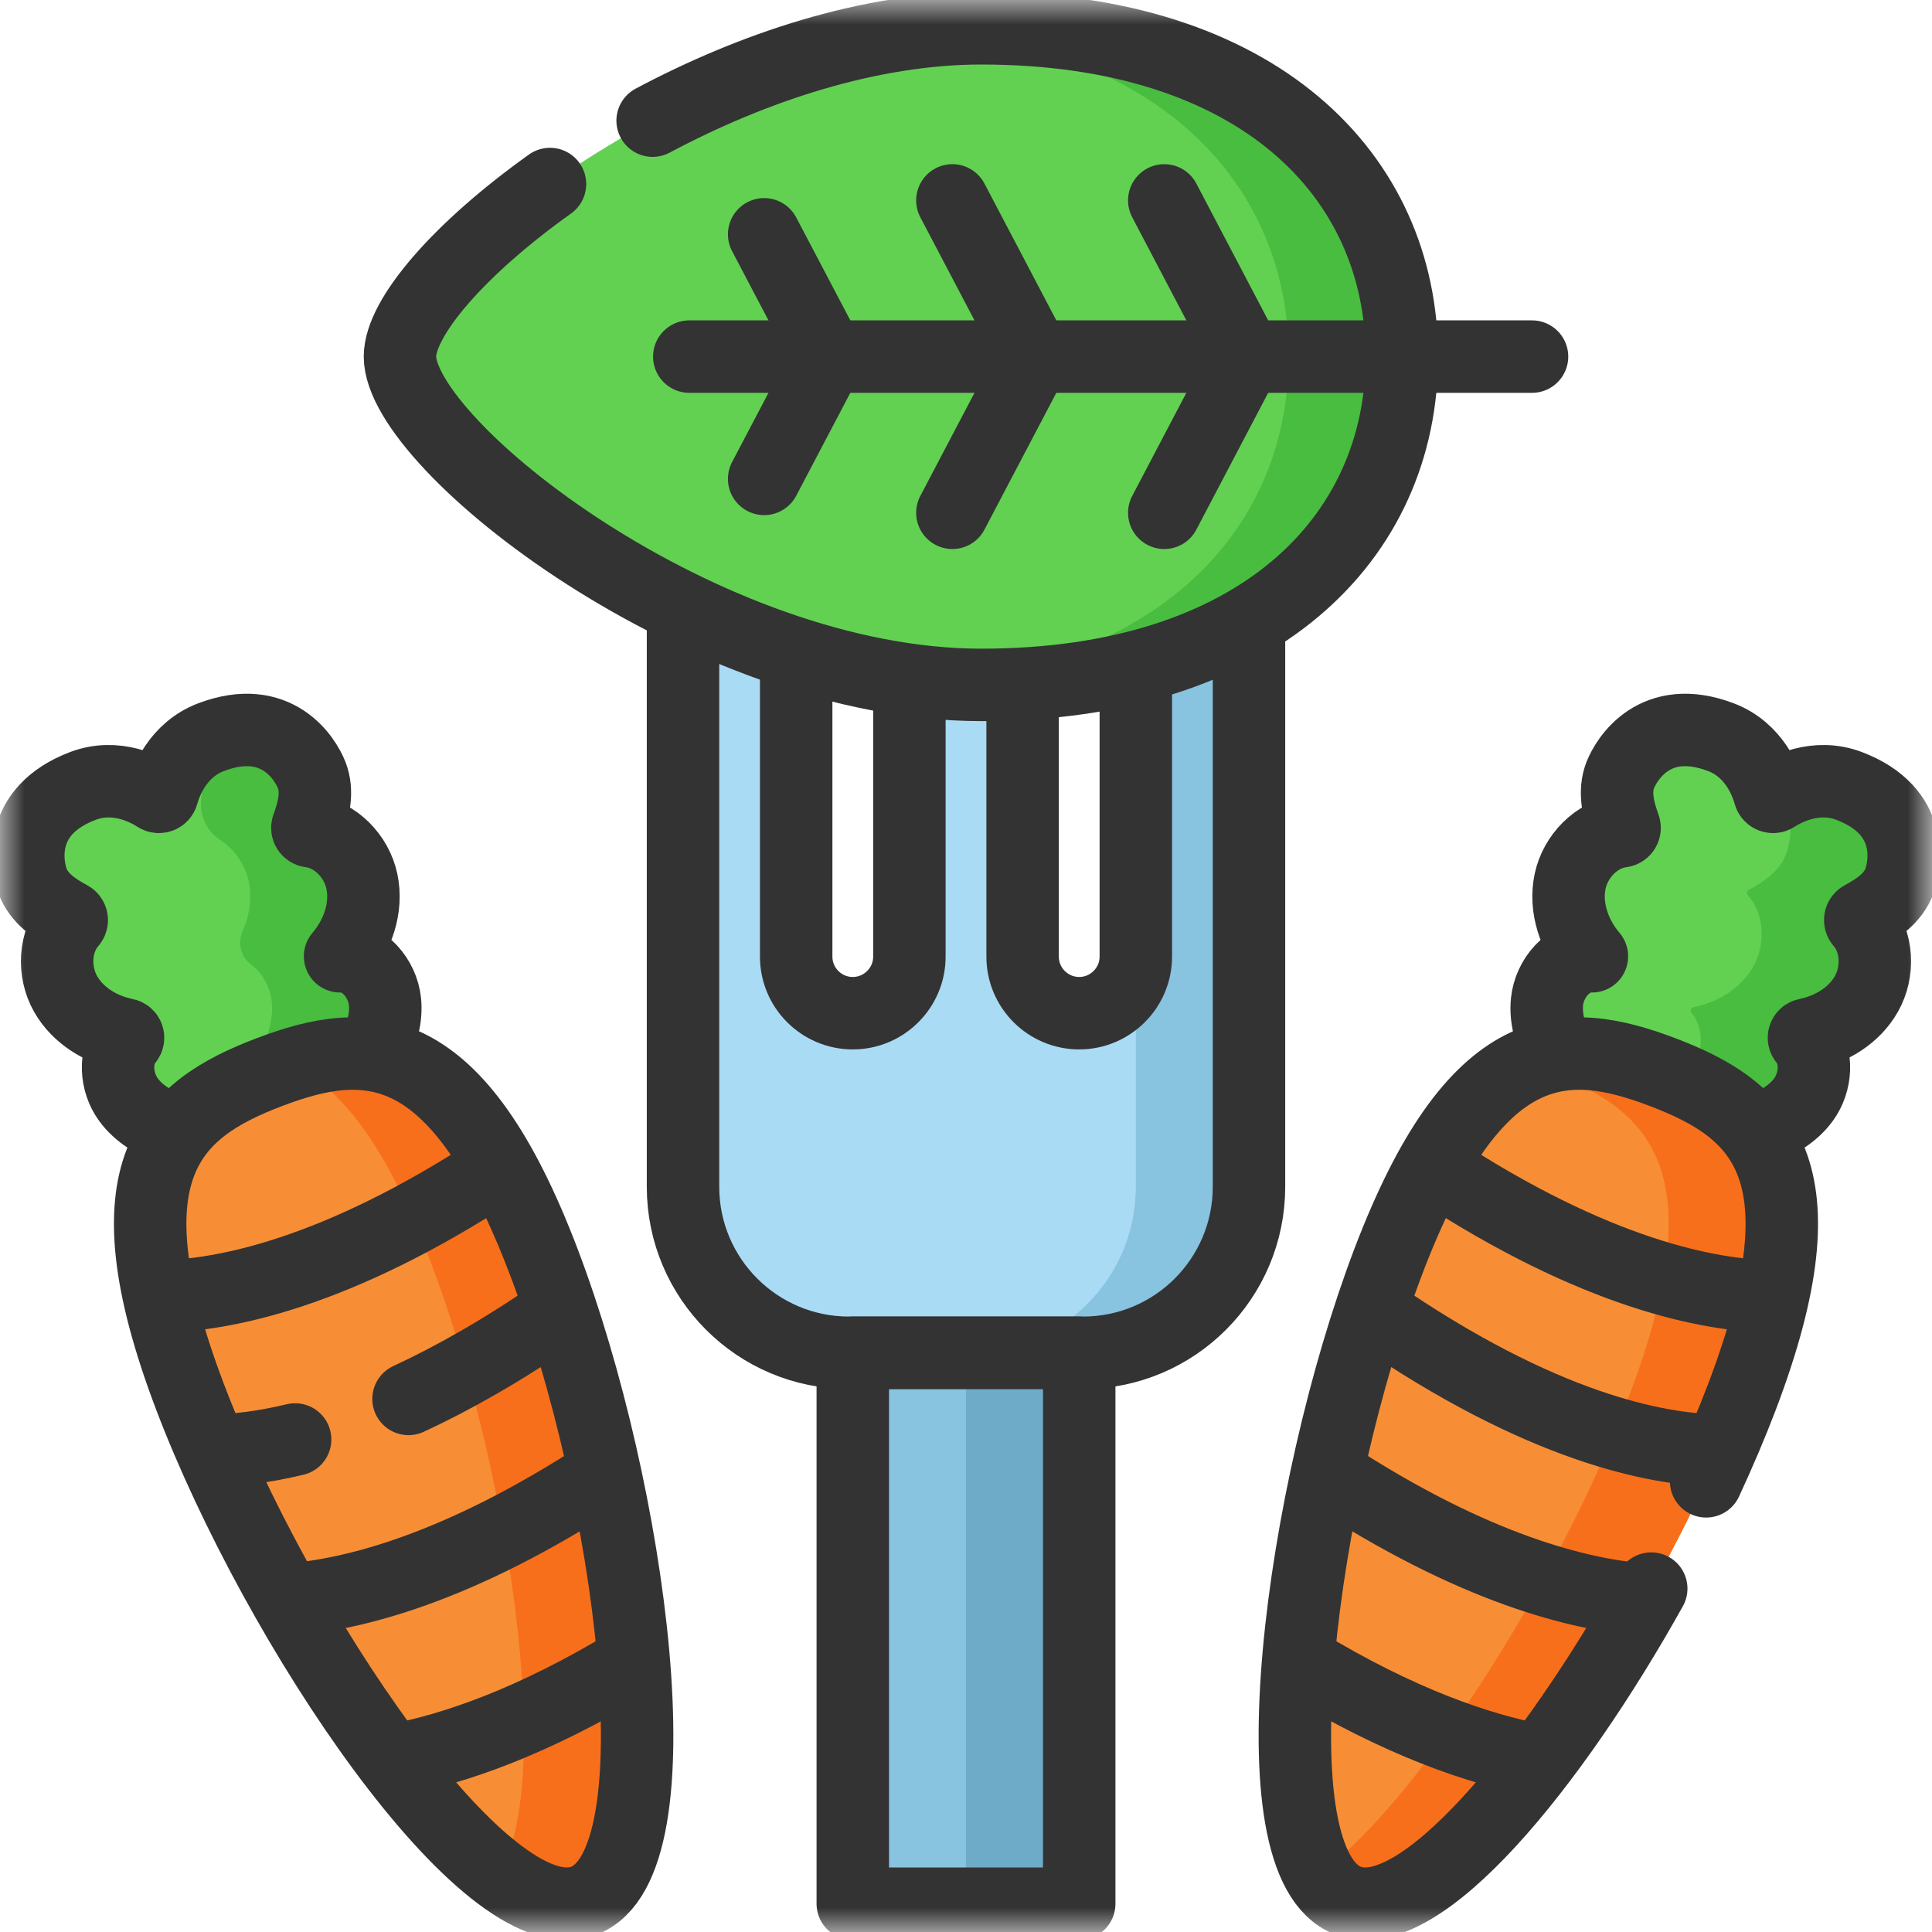 <svg width="40" height="40" viewBox="0 0 40 40" fill="none" xmlns="http://www.w3.org/2000/svg">
<g clip-path="url(#clip0_108_9747)">
<path d="M22.344 39.414H17.656V28.008H22.344V39.414Z" fill="#88C3E0"/>
<path d="M20 39.414H22.344V28.008H20V39.414Z" fill="#6EABC9"/>
<mask id="mask0_108_9747" style="mask-type:luminance" maskUnits="userSpaceOnUse" x="0" y="0" width="40" height="40">
<path d="M0 3.8147e-06H40V40H0V3.8147e-06Z" fill="white"/>
</mask>
<g mask="url(#mask0_108_9747)">
<path d="M25.859 11.211V24.57C25.859 26.469 24.32 28.008 22.422 28.008H17.578C15.68 28.008 14.141 26.469 14.141 24.57V11.211C14.141 10.564 14.665 10.039 15.312 10.039C15.96 10.039 16.484 10.564 16.484 11.211V19.805C16.484 20.452 17.009 20.977 17.656 20.977C18.303 20.977 18.828 20.452 18.828 19.805V11.211C18.828 10.564 19.353 10.039 20 10.039C20.647 10.039 21.172 10.564 21.172 11.211V19.805C21.172 20.452 21.697 20.977 22.344 20.977C22.991 20.977 23.516 20.452 23.516 19.805V11.211C23.516 10.564 24.04 10.039 24.688 10.039C25.335 10.039 25.859 10.564 25.859 11.211Z" fill="#A9DBF5"/>
<path d="M24.688 10.039C24.04 10.039 23.516 10.564 23.516 11.211V24.57C23.516 26.469 21.977 28.008 20.078 28.008H22.422C24.32 28.008 25.859 26.469 25.859 24.57V11.211C25.859 10.564 25.335 10.039 24.688 10.039Z" fill="#88C3E0"/>
<path d="M29.024 7.383C29.024 11.137 26.044 14.18 20.317 14.18C14.588 14.18 8.281 9.224 8.281 7.383C8.281 5.541 14.588 0.586 20.317 0.586C26.044 0.586 29.024 3.629 29.024 7.383Z" fill="#62D152"/>
<path d="M20.316 0.586C19.965 0.586 19.612 0.605 19.259 0.64C24.146 1.064 26.68 3.921 26.68 7.383C26.68 10.845 24.146 13.702 19.259 14.126C19.612 14.161 19.965 14.18 20.316 14.18C26.044 14.18 29.024 11.137 29.024 7.383C29.024 3.629 26.044 0.586 20.316 0.586Z" fill="#48BD40"/>
<path d="M7.041 19.799C7.526 19.784 7.923 20.257 7.971 20.741C8.018 21.224 7.8 21.695 7.531 22.1C7.261 22.504 6.803 22.588 6.719 23.309C6.683 23.616 6.461 23.902 6.167 23.999C5.883 24.122 5.527 24.056 5.296 23.85C4.755 23.367 4.357 23.609 3.887 23.486C3.417 23.362 2.941 23.155 2.656 22.762C2.397 22.404 2.359 21.863 2.634 21.532C2.669 21.491 2.648 21.428 2.595 21.417C2.089 21.315 1.611 21.025 1.358 20.578C1.097 20.118 1.123 19.491 1.468 19.096C1.498 19.062 1.489 19.009 1.449 18.987C1.122 18.811 0.803 18.591 0.676 18.247C0.552 17.91 0.347 16.793 1.714 16.273C2.404 16.01 3.025 16.341 3.249 16.486C3.292 16.514 3.349 16.492 3.362 16.443C3.433 16.185 3.678 15.526 4.368 15.263C5.736 14.743 6.324 15.715 6.454 16.049C6.587 16.391 6.495 16.768 6.368 17.116C6.353 17.159 6.381 17.205 6.427 17.21C6.946 17.276 7.382 17.728 7.492 18.245C7.609 18.791 7.404 19.374 7.041 19.799Z" fill="#62D152"/>
<path d="M7.97 20.741C7.922 20.257 7.526 19.785 7.04 19.799C7.404 19.374 7.609 18.791 7.492 18.245C7.381 17.728 6.944 17.275 6.425 17.21C6.38 17.205 6.353 17.159 6.368 17.116C6.495 16.768 6.587 16.391 6.454 16.049C6.324 15.715 5.735 14.743 4.368 15.263C4.149 15.346 3.976 15.47 3.838 15.607C3.981 15.773 4.069 15.943 4.11 16.049C4.174 16.214 4.186 16.387 4.167 16.561C4.131 16.889 4.278 17.208 4.556 17.387C4.852 17.578 5.074 17.897 5.148 18.245C5.222 18.592 5.167 18.953 5.024 19.28C4.918 19.52 4.981 19.807 5.192 19.963C5.431 20.14 5.597 20.439 5.627 20.741C5.674 21.224 5.456 21.695 5.187 22.1C4.917 22.504 4.459 22.588 4.375 23.309C4.366 23.384 4.346 23.457 4.317 23.528C4.622 23.529 4.926 23.519 5.296 23.85C5.527 24.056 5.883 24.122 6.167 23.999C6.461 23.902 6.683 23.616 6.719 23.309C6.803 22.588 7.261 22.504 7.531 22.1C7.8 21.695 8.018 21.224 7.97 20.741Z" fill="#48BD40"/>
<path d="M11.261 26.132C13.06 30.868 14.112 38.582 12.089 39.351C10.066 40.121 5.733 33.655 3.934 28.919C2.135 24.182 3.551 22.968 5.575 22.198C7.598 21.429 9.463 21.395 11.261 26.132Z" fill="#F78E36"/>
<path d="M11.262 26.132C9.599 21.752 7.879 21.451 6.03 22.039C7.02 22.484 7.978 23.656 8.918 26.132C10.505 30.311 11.51 36.805 10.336 38.806C11.006 39.312 11.612 39.533 12.089 39.351C14.113 38.582 13.06 30.868 11.262 26.132Z" fill="#F86F1B"/>
<path d="M32.959 19.799C32.474 19.784 32.077 20.257 32.029 20.741C31.981 21.224 32.199 21.695 32.469 22.1C32.738 22.504 33.197 22.588 33.281 23.309C33.316 23.616 33.539 23.902 33.833 23.999C34.117 24.122 34.473 24.056 34.703 23.85C35.245 23.367 35.643 23.609 36.113 23.486C36.583 23.362 37.059 23.155 37.343 22.762C37.602 22.404 37.641 21.863 37.366 21.532C37.331 21.491 37.352 21.428 37.405 21.417C37.911 21.315 38.389 21.025 38.642 20.578C38.902 20.118 38.877 19.491 38.532 19.096C38.502 19.062 38.511 19.009 38.551 18.987C38.877 18.811 39.196 18.591 39.324 18.247C39.448 17.91 39.653 16.793 38.286 16.273C37.596 16.01 36.975 16.341 36.751 16.486C36.708 16.514 36.651 16.492 36.637 16.443C36.566 16.185 36.321 15.526 35.631 15.263C34.264 14.743 33.676 15.715 33.545 16.049C33.412 16.391 33.504 16.768 33.631 17.116C33.647 17.159 33.618 17.205 33.573 17.21C33.054 17.276 32.618 17.728 32.508 18.245C32.391 18.791 32.596 19.374 32.959 19.799Z" fill="#62D152"/>
<path d="M38.286 16.273C37.694 16.047 37.153 16.259 36.87 16.415C37.175 16.915 37.061 17.464 36.98 17.683C36.852 18.027 36.534 18.248 36.208 18.424C36.167 18.445 36.158 18.499 36.188 18.533C36.533 18.927 36.559 19.555 36.298 20.015C36.045 20.462 35.568 20.752 35.061 20.854C35.008 20.865 34.987 20.927 35.022 20.969C35.297 21.299 35.259 21.841 35 22.198C34.715 22.591 34.239 22.799 33.769 22.922C33.572 22.974 33.386 22.962 33.198 22.965C33.236 23.062 33.265 23.174 33.281 23.309C33.317 23.616 33.539 23.902 33.833 23.999C34.117 24.122 34.473 24.056 34.704 23.85C35.245 23.367 35.643 23.609 36.113 23.486C36.583 23.362 37.059 23.155 37.344 22.762C37.603 22.404 37.641 21.863 37.366 21.532C37.331 21.491 37.352 21.428 37.405 21.417C37.911 21.315 38.389 21.026 38.642 20.578C38.903 20.118 38.877 19.491 38.532 19.096C38.502 19.062 38.511 19.009 38.551 18.987C38.877 18.812 39.196 18.591 39.324 18.247C39.448 17.91 39.653 16.793 38.286 16.273Z" fill="#48BD40"/>
<path d="M28.738 26.132C26.94 30.868 25.887 38.582 27.911 39.351C29.934 40.121 34.267 33.655 36.066 28.919C37.864 24.182 36.448 22.968 34.425 22.198C32.402 21.429 30.537 21.395 28.738 26.132Z" fill="#F78E36"/>
<path d="M34.426 22.198C33.46 21.831 32.53 21.632 31.627 22.039C31.777 22.087 31.929 22.14 32.082 22.198C34.105 22.968 35.521 24.182 33.722 28.919C32.348 32.538 29.494 37.167 27.321 38.806C27.478 39.073 27.673 39.261 27.912 39.351C29.935 40.121 34.267 33.655 36.066 28.919C37.865 24.182 36.449 22.968 34.426 22.198Z" fill="#F86F1B"/>
<path d="M22.344 39.414H17.656V28.008H22.344V39.414Z" stroke="#333333" stroke-width="1.5" stroke-miterlimit="10" stroke-linecap="round" stroke-linejoin="round"/>
<path d="M18.828 14.171V19.805C18.828 20.128 18.697 20.421 18.484 20.633C18.273 20.845 17.98 20.977 17.656 20.977C17.009 20.977 16.484 20.452 16.484 19.805V13.63" stroke="#333333" stroke-width="1.5" stroke-miterlimit="10" stroke-linecap="round" stroke-linejoin="round"/>
<path d="M25.859 12.999V24.57C25.859 26.469 24.32 28.008 22.422 28.008H17.578C15.68 28.008 14.141 26.469 14.141 24.57V12.721" stroke="#333333" stroke-width="1.5" stroke-miterlimit="10" stroke-linecap="round" stroke-linejoin="round"/>
<path d="M23.516 13.9V19.805C23.516 20.128 23.384 20.421 23.172 20.633C22.96 20.845 22.667 20.977 22.344 20.977C21.697 20.977 21.172 20.452 21.172 19.805V14.247" stroke="#333333" stroke-width="1.5" stroke-miterlimit="10" stroke-linecap="round" stroke-linejoin="round"/>
<path d="M13.512 2.498C15.568 1.403 17.99 0.586 20.317 0.586C26.044 0.586 29.024 3.629 29.024 7.383C29.024 11.137 26.044 14.18 20.317 14.18C14.588 14.18 8.281 9.224 8.281 7.383C8.281 6.568 9.515 5.145 11.387 3.81" stroke="#333333" stroke-width="1.5" stroke-miterlimit="10" stroke-linecap="round" stroke-linejoin="round"/>
<path d="M31.719 7.383H14.271" stroke="#333333" stroke-width="1.5" stroke-miterlimit="10" stroke-linecap="round" stroke-linejoin="round"/>
<path d="M15.821 9.915L17.152 7.383L15.821 4.851" stroke="#333333" stroke-width="1.5" stroke-miterlimit="10" stroke-linecap="round" stroke-linejoin="round"/>
<path d="M19.718 10.617L21.417 7.383L19.718 4.149" stroke="#333333" stroke-width="1.5" stroke-miterlimit="10" stroke-linecap="round" stroke-linejoin="round"/>
<path d="M24.105 10.617L25.803 7.383L24.105 4.149" stroke="#333333" stroke-width="1.5" stroke-miterlimit="10" stroke-linecap="round" stroke-linejoin="round"/>
<path d="M3.562 23.385C3.207 23.256 2.875 23.064 2.656 22.762C2.397 22.405 2.359 21.863 2.634 21.532C2.669 21.491 2.648 21.428 2.595 21.418C2.089 21.315 1.611 21.026 1.358 20.578C1.097 20.119 1.123 19.491 1.468 19.097C1.498 19.062 1.489 19.009 1.448 18.987C1.122 18.812 0.803 18.591 0.676 18.247C0.552 17.91 0.347 16.793 1.714 16.273C2.404 16.01 3.025 16.341 3.249 16.486C3.291 16.514 3.349 16.492 3.362 16.443C3.433 16.185 3.678 15.526 4.368 15.263C5.736 14.743 6.324 15.715 6.454 16.049C6.587 16.391 6.496 16.768 6.368 17.116C6.353 17.159 6.381 17.205 6.427 17.211C6.946 17.276 7.382 17.728 7.492 18.245C7.609 18.791 7.404 19.374 7.041 19.799C7.526 19.785 7.923 20.257 7.971 20.741C8.004 21.08 7.906 21.414 7.752 21.723" stroke="#333333" stroke-width="1.5" stroke-miterlimit="10" stroke-linecap="round" stroke-linejoin="round"/>
<path d="M11.261 26.132C13.06 30.868 14.112 38.582 12.089 39.351C10.066 40.121 5.733 33.655 3.934 28.919C2.135 24.182 3.551 22.968 5.575 22.198C7.598 21.429 9.463 21.395 11.261 26.132Z" stroke="#333333" stroke-width="1.5" stroke-miterlimit="10" stroke-linecap="round" stroke-linejoin="round"/>
<path d="M3.35 26.841C4.603 26.816 6.948 26.385 10.3 24.183" stroke="#333333" stroke-width="1.5" stroke-miterlimit="10" stroke-linecap="round" stroke-linejoin="round"/>
<path d="M8.458 28.963C9.37 28.541 10.405 27.959 11.56 27.16" stroke="#333333" stroke-width="1.5" stroke-miterlimit="10" stroke-linecap="round" stroke-linejoin="round"/>
<path d="M4.45 30.031C4.867 30.024 5.421 29.969 6.11 29.803" stroke="#333333" stroke-width="1.5" stroke-miterlimit="10" stroke-linecap="round" stroke-linejoin="round"/>
<path d="M5.979 33.118C7.29 33.018 9.484 32.484 12.498 30.511" stroke="#333333" stroke-width="1.5" stroke-miterlimit="10" stroke-linecap="round" stroke-linejoin="round"/>
<path d="M8.178 36.44C9.367 36.217 11.007 35.668 13.074 34.413" stroke="#333333" stroke-width="1.5" stroke-miterlimit="10" stroke-linecap="round" stroke-linejoin="round"/>
<path d="M36.419 23.392C36.781 23.263 37.121 23.069 37.343 22.762C37.602 22.404 37.641 21.863 37.366 21.532C37.331 21.491 37.352 21.428 37.405 21.418C37.911 21.315 38.389 21.026 38.642 20.578C38.902 20.118 38.877 19.491 38.532 19.097C38.502 19.062 38.511 19.009 38.551 18.987C38.877 18.812 39.196 18.591 39.324 18.247C39.448 17.91 39.653 16.793 38.286 16.273C37.596 16.01 36.975 16.341 36.751 16.486C36.708 16.514 36.651 16.492 36.637 16.443C36.566 16.185 36.321 15.526 35.631 15.263C34.264 14.743 33.676 15.715 33.545 16.049C33.412 16.391 33.504 16.768 33.631 17.116C33.647 17.159 33.618 17.205 33.573 17.211C33.054 17.276 32.618 17.728 32.508 18.245C32.391 18.791 32.596 19.374 32.959 19.799C32.474 19.785 32.077 20.257 32.029 20.741C31.992 21.114 32.114 21.48 32.295 21.813" stroke="#333333" stroke-width="1.5" stroke-miterlimit="10" stroke-linecap="round" stroke-linejoin="round"/>
<path d="M35.324 30.669C35.601 30.071 35.852 29.482 36.066 28.919C37.864 24.182 36.448 22.968 34.425 22.198C32.402 21.429 30.537 21.395 28.738 26.132C26.94 30.869 25.887 38.582 27.911 39.351C29.397 39.916 32.128 36.579 34.187 32.89" stroke="#333333" stroke-width="1.5" stroke-miterlimit="10" stroke-linecap="round" stroke-linejoin="round"/>
<path d="M36.651 26.841C35.398 26.816 33.052 26.385 29.7 24.183" stroke="#333333" stroke-width="1.5" stroke-miterlimit="10" stroke-linecap="round" stroke-linejoin="round"/>
<path d="M35.55 30.031C34.329 30.012 31.933 29.575 28.439 27.161" stroke="#333333" stroke-width="1.5" stroke-miterlimit="10" stroke-linecap="round" stroke-linejoin="round"/>
<path d="M34.022 33.118C32.711 33.018 30.516 32.484 27.503 30.511" stroke="#333333" stroke-width="1.5" stroke-miterlimit="10" stroke-linecap="round" stroke-linejoin="round"/>
<path d="M31.823 36.44C30.634 36.217 28.994 35.668 26.927 34.413" stroke="#333333" stroke-width="1.5" stroke-miterlimit="10" stroke-linecap="round" stroke-linejoin="round"/>
</g>
</g>
<defs>
<clipPath id="clip0_108_9747">
<rect width="40" height="40" fill="white"/>
</clipPath>
</defs>
</svg>
